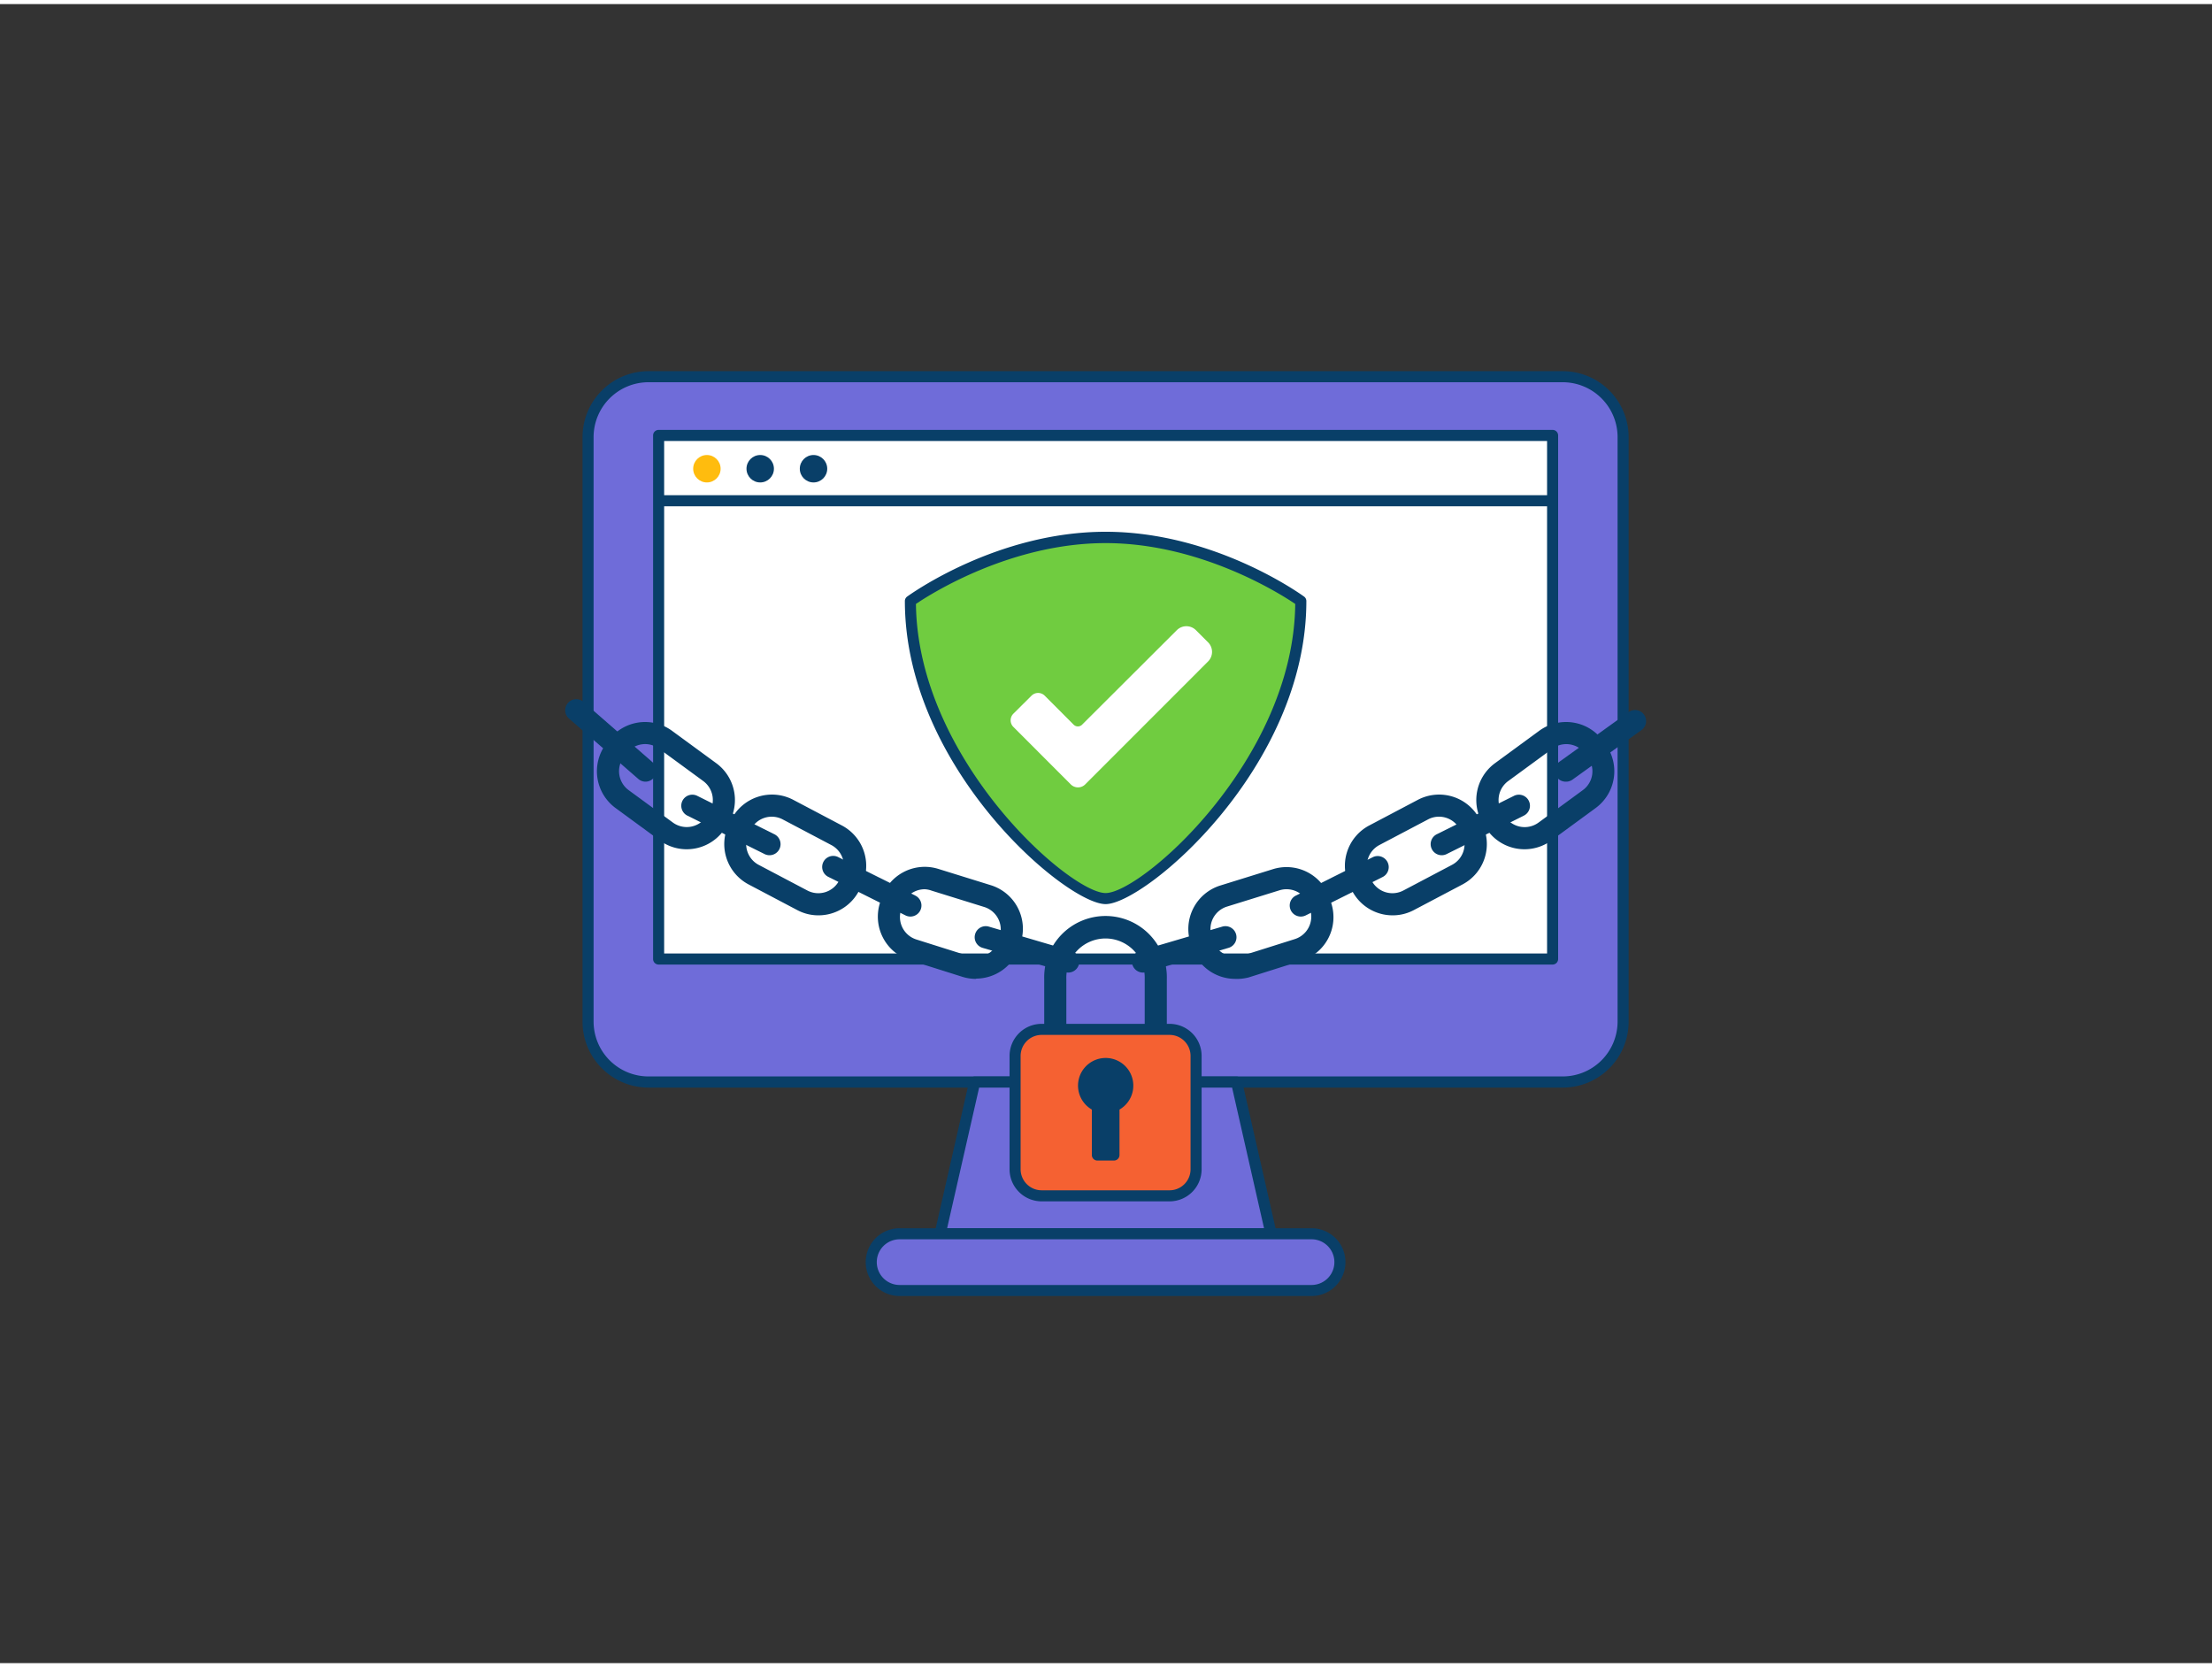 <svg xmlns="http://www.w3.org/2000/svg" viewBox="0 0 400 300" width="406" height="306" class="illustration styles_illustrationTablet__1DWOa"><rect x="0" y="0" width="400" height="300" fill="#333333" stroke="none"/><g id="_19_security_outline" data-name="#19_security_outline"><rect x="106.34" y="67.39" width="187.17" height="127.55" rx="10.92" fill="#6F6CD9"></rect><path d="M282.6,195.93H117.26A11.93,11.93,0,0,1,105.34,184V78.3a11.94,11.94,0,0,1,11.92-11.92H282.6A11.93,11.93,0,0,1,294.51,78.3V184A11.92,11.92,0,0,1,282.6,195.93ZM117.26,68.38a9.93,9.93,0,0,0-9.92,9.92V184a9.93,9.93,0,0,0,9.92,9.91H282.6a9.93,9.93,0,0,0,9.91-9.91V78.3a9.93,9.93,0,0,0-9.91-9.92Z" fill="#093f68"></path><polygon points="229.84 222.36 170.02 222.36 176.26 194.93 223.59 194.93 229.84 222.36" fill="#6F6CD9"></polygon><path d="M229.84,223.36H170a1,1,0,0,1-.78-.38,1,1,0,0,1-.19-.84l6.24-27.43a1,1,0,0,1,1-.78h47.33a1,1,0,0,1,1,.78l6.24,27.43a1,1,0,0,1-.19.84A1,1,0,0,1,229.84,223.36Zm-58.57-2h57.31l-5.78-25.43H177.06Z" fill="#093f68"></path><rect x="119.1" y="78.01" width="161.66" height="94.66" fill="#fff"></rect><path d="M280.76,173.68H119.1a1,1,0,0,1-1-1V78a1,1,0,0,1,1-1H280.76a1,1,0,0,1,1,1v94.67A1,1,0,0,1,280.76,173.68Zm-160.66-2H279.76V79H120.1Z" fill="#093f68"></path><rect x="157.56" y="222.36" width="84.75" height="10.26" rx="5.13" fill="#6F6CD9"></rect><path d="M237.17,233.62H162.68a6.13,6.13,0,0,1,0-12.26h74.49a6.13,6.13,0,1,1,0,12.26Zm-74.49-10.26a4.13,4.13,0,0,0,0,8.26h74.49a4.13,4.13,0,1,0,0-8.26Z" fill="#093f68"></path><path d="M235.23,108c0,29.71-28.53,53.8-35.3,53.8s-35.3-24.09-35.3-53.8c0,0,15.8-11.53,35.3-11.53S235.23,108,235.23,108Z" fill="#70cc40"></path><path d="M199.93,162.75c-7.12,0-36.3-24.62-36.3-54.8a1,1,0,0,1,.41-.81c.66-.47,16.29-11.72,35.89-11.72s35.23,11.25,35.89,11.72a1,1,0,0,1,.41.81C236.23,138.13,207,162.75,199.93,162.75Zm-34.3-54.28c.34,28.21,27.83,52.28,34.3,52.28s34-24.07,34.29-52.28c-2.6-1.77-17.08-11-34.29-11S168.23,106.7,165.63,108.47Z" fill="#093f68"></path><path d="M193.66,141.13l-10.41-10.42a1.69,1.69,0,0,1,0-2.39l3.28-3.26a1.69,1.69,0,0,1,2.39,0l5.23,5.24a1.08,1.08,0,0,0,1.53,0l17.12-17.08a2.45,2.45,0,0,1,3.47,0l2.18,2.18a2.45,2.45,0,0,1,0,3.48l-22.23,22.24A1.84,1.84,0,0,1,193.66,141.13Z" fill="#fff"></path><path d="M193.16,175.13a2.23,2.23,0,0,1-.56-.08l-14.91-4.39a2,2,0,0,1,1.13-3.84l14.91,4.39a2,2,0,0,1-.57,3.92Z" fill="#093f68"></path><path d="M176.5,176.27a8.29,8.29,0,0,1-2.46-.37l-9.5-3a8.26,8.26,0,0,1-5.43-10.32l.24-.77a8.25,8.25,0,0,1,10.32-5.43l9.5,2.95a8.24,8.24,0,0,1,5.43,10.32l-.24.77a8.26,8.26,0,0,1-7.86,5.8Zm-9.27-16.21a4.24,4.24,0,0,0-4.06,3l-.24.78a4.25,4.25,0,0,0,2.79,5.31l9.51,3h0a4.25,4.25,0,0,0,5.31-2.8l.24-.77a4.25,4.25,0,0,0-2.8-5.31l-9.5-2.95A4.22,4.22,0,0,0,167.23,160.06Z" fill="#093f68"></path><path d="M164.63,165a2,2,0,0,1-.89-.21l-13.9-6.94a2,2,0,1,1,1.78-3.58l13.9,6.94a2,2,0,0,1-.89,3.79Z" fill="#093f68"></path><path d="M148,164.78a8.13,8.13,0,0,1-3.83-.95h0l-8.8-4.64a8.25,8.25,0,0,1-3.45-11.14l.38-.71a8.26,8.26,0,0,1,11.14-3.45l8.8,4.64a8.25,8.25,0,0,1,3.45,11.14l-.38.72A8.27,8.27,0,0,1,148,164.78Zm-2-4.49a4.25,4.25,0,0,0,5.73-1.77l.38-.72a4.24,4.24,0,0,0-1.78-5.73l-8.8-4.64a4.25,4.25,0,0,0-5.73,1.77l-.38.72a4.25,4.25,0,0,0,1.77,5.73Z" fill="#093f68"></path><path d="M139.15,153.91a2,2,0,0,1-.89-.21l-13.9-6.92a2,2,0,1,1,1.78-3.58l13.9,6.92a2,2,0,0,1,.9,2.68A2,2,0,0,1,139.15,153.91Z" fill="#093f68"></path><path d="M124.17,152.83a8.18,8.18,0,0,1-4.85-1.59h0l-8-5.86a8.25,8.25,0,0,1-1.79-11.52l.48-.66a8.23,8.23,0,0,1,11.51-1.79l8,5.86a8.26,8.26,0,0,1,1.8,11.52l-.48.66A8.24,8.24,0,0,1,124.17,152.83ZM121.68,148a4.25,4.25,0,0,0,5.93-.92l.48-.66a4.25,4.25,0,0,0-.93-5.93l-8-5.86a4.24,4.24,0,0,0-5.92.92l-.48.66a4.25,4.25,0,0,0,.92,5.93l8,5.86Z" fill="#093f68"></path><path d="M116.74,140.61a2,2,0,0,1-1.32-.5L103,129.29a2,2,0,1,1,2.63-3l12.39,10.82a2,2,0,0,1,.19,2.82A2,2,0,0,1,116.74,140.61Z" fill="#093f68"></path><path d="M206.69,175.13a2,2,0,0,1-.56-3.92l14.9-4.39a2,2,0,1,1,1.13,3.84l-14.9,4.39A2.24,2.24,0,0,1,206.69,175.13Z" fill="#093f68"></path><path d="M223.36,176.27a8.24,8.24,0,0,1-7.86-5.8l-.24-.77a8.24,8.24,0,0,1,5.43-10.32l9.5-2.95a8.23,8.23,0,0,1,10.32,5.43l.24.77A8.26,8.26,0,0,1,235.32,173l-9.5,3h0A8.34,8.34,0,0,1,223.36,176.27Zm1.86-2.28h0Zm7.41-13.93a4.17,4.17,0,0,0-1.25.19l-9.51,2.95a4.25,4.25,0,0,0-2.79,5.31l.24.77a4.25,4.25,0,0,0,5.31,2.8l9.5-3a4.25,4.25,0,0,0,2.8-5.31l-.24-.78A4.25,4.25,0,0,0,232.63,160.06Z" fill="#093f68"></path><path d="M235.23,165a2,2,0,0,1-.9-3.79l13.9-6.94a2,2,0,1,1,1.79,3.58l-13.9,6.94A2,2,0,0,1,235.23,165Z" fill="#093f68"></path><path d="M251.83,164.78a8.26,8.26,0,0,1-7.3-4.39l-.38-.72a8.25,8.25,0,0,1,3.45-11.14l8.8-4.64a8.26,8.26,0,0,1,11.14,3.45l.38.71a8.25,8.25,0,0,1-3.45,11.14l-8.8,4.64h0A8.17,8.17,0,0,1,251.83,164.78Zm2.9-2.72h0Zm5.51-15.12a4.22,4.22,0,0,0-2,.49l-8.81,4.64a4.25,4.25,0,0,0-1.77,5.73l.38.72a4.25,4.25,0,0,0,5.73,1.77l8.8-4.64a4.24,4.24,0,0,0,1.78-5.73l-.38-.72A4.25,4.25,0,0,0,260.24,146.94Z" fill="#093f68"></path><path d="M260.71,153.91a2,2,0,0,1-1.79-1.11,2,2,0,0,1,.89-2.68l13.91-6.92a2,2,0,1,1,1.78,3.58l-13.9,6.92A2,2,0,0,1,260.71,153.91Z" fill="#093f68"></path><path d="M275.69,152.83a8.23,8.23,0,0,1-6.67-3.38l-.48-.66a8.26,8.26,0,0,1,1.8-11.52l8-5.86a8.24,8.24,0,0,1,11.52,1.79l.48.66a8.26,8.26,0,0,1-1.8,11.52l-8,5.86h0A8.22,8.22,0,0,1,275.69,152.83Zm3.67-3.2h0Zm3.87-15.81a4.25,4.25,0,0,0-2.5.82l-8,5.86a4.25,4.25,0,0,0-.93,5.93l.48.66a4.25,4.25,0,0,0,5.93.92l8-5.86a4.23,4.23,0,0,0,.93-5.93l-.48-.66A4.25,4.25,0,0,0,283.23,133.82Z" fill="#093f68"></path><path d="M283.12,140.61a2,2,0,0,1-1.62-.84A2,2,0,0,1,282,137l12.54-9a2,2,0,0,1,2.33,3.25l-12.53,9A2,2,0,0,1,283.12,140.61Z" fill="#093f68"></path><path d="M209,187.4a2,2,0,0,1-2-2v-9.08a7.09,7.09,0,1,0-14.17,0v9.08a2,2,0,0,1-4,0v-9.08a11.09,11.09,0,1,1,22.17,0v9.08A2,2,0,0,1,209,187.4Z" fill="#093f68"></path><rect x="183.56" y="185.4" width="32.73" height="30.1" rx="4.8" fill="#f56132"></rect><path d="M211.49,216.5H188.37a5.81,5.81,0,0,1-5.81-5.8V190.2a5.81,5.81,0,0,1,5.81-5.8h23.12a5.8,5.8,0,0,1,5.8,5.8v20.5A5.8,5.8,0,0,1,211.49,216.5Zm-23.12-30.1a3.81,3.81,0,0,0-3.81,3.8v20.5a3.81,3.81,0,0,0,3.81,3.8h23.12a3.8,3.8,0,0,0,3.8-3.8V190.2a3.8,3.8,0,0,0-3.8-3.8Z" fill="#093f68"></path><path d="M204,195.53a4,4,0,1,0-5.55,3.75v8.84h3v-8.84A4,4,0,0,0,204,195.53Z" fill="#093f68"></path><path d="M201.44,209.12h-3a1,1,0,0,1-1-1V199.9a5,5,0,1,1,5,0v8.22A1,1,0,0,1,201.44,209.12Zm-2-2h1v-7.84a1,1,0,0,1,.62-.93,3,3,0,1,0-2.27,0,1,1,0,0,1,.63.93Z" fill="#093f68"></path><path d="M280,90.81H119.85a1,1,0,0,1,0-2H280a1,1,0,0,1,0,2Z" fill="#093f68"></path><circle cx="127.83" cy="84.02" r="2.48" fill="#ffbc0e"></circle><circle cx="137.47" cy="84.02" r="2.48" fill="#093f68"></circle><circle cx="147.11" cy="84.02" r="2.48" fill="#093f68"></circle></g></svg>